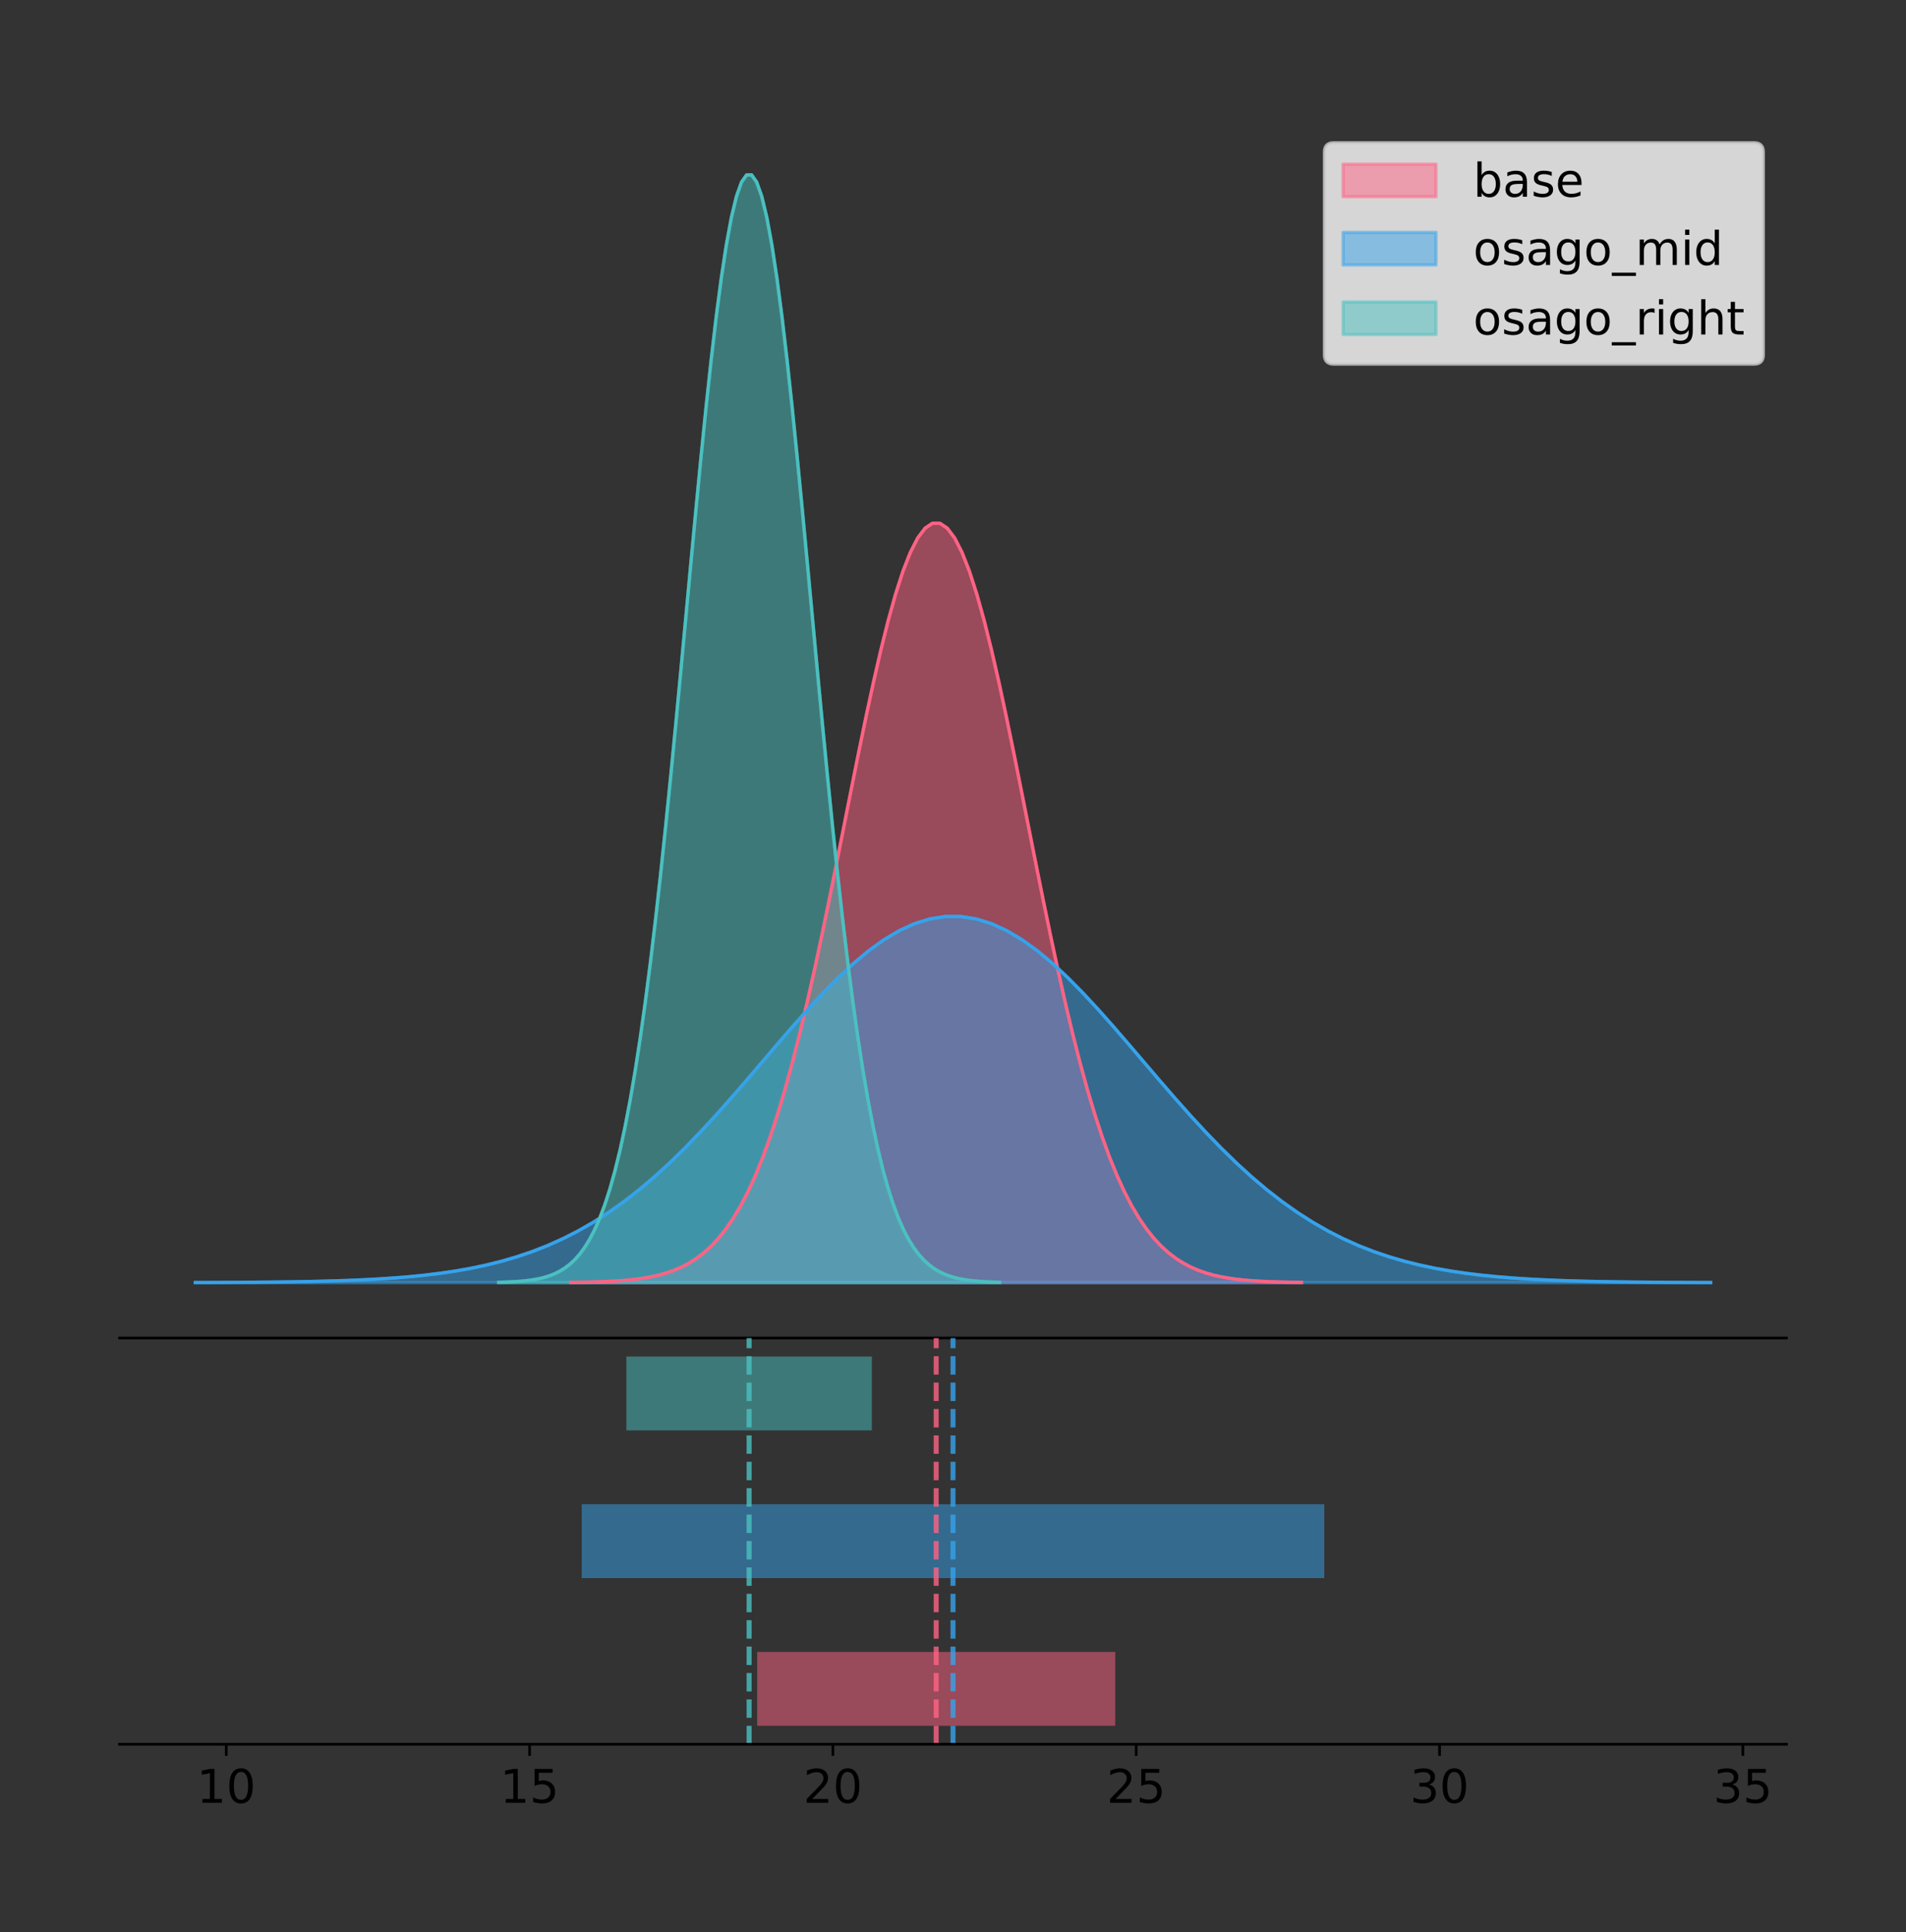 <?xml version="1.0" encoding="utf-8" standalone="no"?>
<!DOCTYPE svg PUBLIC "-//W3C//DTD SVG 1.1//EN"
  "http://www.w3.org/Graphics/SVG/1.1/DTD/svg11.dtd">
<!-- Created with matplotlib (https://matplotlib.org/) -->
<svg height="581.789pt" version="1.1" viewBox="0 0 574.2 581.789" width="574.2pt" xmlns="http://www.w3.org/2000/svg" xmlns:xlink="http://www.w3.org/1999/xlink">
 <rect x="0" y="0" width="574.2" height="581.789" fill="#333333" stroke="none"/>
 <defs>
  <style type="text/css">
*{stroke-linecap:butt;stroke-linejoin:round;}
  </style>
 </defs>
 <g id="figure_1">
  <g id="patch_1">
   <path d="M 0 581.789 
L 574.2 581.789 
L 574.2 0 
L 0 0 
z
" style="fill:none;"/>
  </g>
  <g id="axes_1">
   <g id="patch_2">
    <path d="M 36 402.93 
L 538.2 402.93 
L 538.2 36 
L 36 36 
z
" style="fill:none;"/>
   </g>
   <g id="PolyCollection_1">
    <defs>
     <path d="M 171.964 -195.538 
L 171.964 -195.615 
L 174.188 -195.644 
L 176.411 -195.683 
L 178.635 -195.735 
L 180.858 -195.804 
L 183.082 -195.894 
L 185.306 -196.013 
L 187.529 -196.167 
L 189.753 -196.365 
L 191.976 -196.619 
L 194.2 -196.942 
L 196.424 -197.349 
L 198.647 -197.859 
L 200.871 -198.493 
L 203.094 -199.276 
L 205.318 -200.236 
L 207.542 -201.403 
L 209.765 -202.814 
L 211.989 -204.505 
L 214.212 -206.516 
L 216.436 -208.892 
L 218.66 -211.676 
L 220.883 -214.914 
L 223.107 -218.65 
L 225.33 -222.926 
L 227.554 -227.783 
L 229.778 -233.254 
L 232.001 -239.366 
L 234.225 -246.137 
L 236.448 -253.574 
L 238.672 -261.671 
L 240.896 -270.407 
L 243.119 -279.745 
L 245.343 -289.631 
L 247.566 -299.993 
L 249.79 -310.743 
L 252.014 -321.771 
L 254.237 -332.955 
L 256.461 -344.156 
L 258.684 -355.224 
L 260.908 -365.999 
L 263.132 -376.317 
L 265.355 -386.012 
L 267.579 -394.921 
L 269.802 -402.887 
L 272.026 -409.769 
L 274.25 -415.438 
L 276.473 -419.789 
L 278.697 -422.737 
L 280.92 -424.225 
L 283.144 -424.225 
L 285.368 -422.737 
L 287.591 -419.789 
L 289.815 -415.438 
L 292.038 -409.769 
L 294.262 -402.887 
L 296.486 -394.921 
L 298.709 -386.012 
L 300.933 -376.317 
L 303.156 -365.999 
L 305.38 -355.224 
L 307.604 -344.156 
L 309.827 -332.955 
L 312.051 -321.771 
L 314.274 -310.743 
L 316.498 -299.993 
L 318.722 -289.631 
L 320.945 -279.745 
L 323.169 -270.407 
L 325.392 -261.671 
L 327.616 -253.574 
L 329.84 -246.137 
L 332.063 -239.366 
L 334.287 -233.254 
L 336.51 -227.783 
L 338.734 -222.926 
L 340.958 -218.65 
L 343.181 -214.914 
L 345.405 -211.676 
L 347.628 -208.892 
L 349.852 -206.516 
L 352.076 -204.505 
L 354.299 -202.814 
L 356.523 -201.403 
L 358.746 -200.236 
L 360.97 -199.276 
L 363.194 -198.493 
L 365.417 -197.859 
L 367.641 -197.349 
L 369.864 -196.942 
L 372.088 -196.619 
L 374.312 -196.365 
L 376.535 -196.167 
L 378.759 -196.013 
L 380.982 -195.894 
L 383.206 -195.804 
L 385.43 -195.735 
L 387.653 -195.683 
L 389.877 -195.644 
L 392.1 -195.615 
L 392.1 -195.538 
L 392.1 -195.538 
L 389.877 -195.538 
L 387.653 -195.538 
L 385.43 -195.538 
L 383.206 -195.538 
L 380.982 -195.538 
L 378.759 -195.538 
L 376.535 -195.538 
L 374.312 -195.538 
L 372.088 -195.538 
L 369.864 -195.538 
L 367.641 -195.538 
L 365.417 -195.538 
L 363.194 -195.538 
L 360.97 -195.538 
L 358.746 -195.538 
L 356.523 -195.538 
L 354.299 -195.538 
L 352.076 -195.538 
L 349.852 -195.538 
L 347.628 -195.538 
L 345.405 -195.538 
L 343.181 -195.538 
L 340.958 -195.538 
L 338.734 -195.538 
L 336.51 -195.538 
L 334.287 -195.538 
L 332.063 -195.538 
L 329.84 -195.538 
L 327.616 -195.538 
L 325.392 -195.538 
L 323.169 -195.538 
L 320.945 -195.538 
L 318.722 -195.538 
L 316.498 -195.538 
L 314.274 -195.538 
L 312.051 -195.538 
L 309.827 -195.538 
L 307.604 -195.538 
L 305.38 -195.538 
L 303.156 -195.538 
L 300.933 -195.538 
L 298.709 -195.538 
L 296.486 -195.538 
L 294.262 -195.538 
L 292.038 -195.538 
L 289.815 -195.538 
L 287.591 -195.538 
L 285.368 -195.538 
L 283.144 -195.538 
L 280.92 -195.538 
L 278.697 -195.538 
L 276.473 -195.538 
L 274.25 -195.538 
L 272.026 -195.538 
L 269.802 -195.538 
L 267.579 -195.538 
L 265.355 -195.538 
L 263.132 -195.538 
L 260.908 -195.538 
L 258.684 -195.538 
L 256.461 -195.538 
L 254.237 -195.538 
L 252.014 -195.538 
L 249.79 -195.538 
L 247.566 -195.538 
L 245.343 -195.538 
L 243.119 -195.538 
L 240.896 -195.538 
L 238.672 -195.538 
L 236.448 -195.538 
L 234.225 -195.538 
L 232.001 -195.538 
L 229.778 -195.538 
L 227.554 -195.538 
L 225.33 -195.538 
L 223.107 -195.538 
L 220.883 -195.538 
L 218.66 -195.538 
L 216.436 -195.538 
L 214.212 -195.538 
L 211.989 -195.538 
L 209.765 -195.538 
L 207.542 -195.538 
L 205.318 -195.538 
L 203.094 -195.538 
L 200.871 -195.538 
L 198.647 -195.538 
L 196.424 -195.538 
L 194.2 -195.538 
L 191.976 -195.538 
L 189.753 -195.538 
L 187.529 -195.538 
L 185.306 -195.538 
L 183.082 -195.538 
L 180.858 -195.538 
L 178.635 -195.538 
L 176.411 -195.538 
L 174.188 -195.538 
L 171.964 -195.538 
z
" id="m37009c3d86" style="stroke:#ff6384;stroke-opacity:0.5;"/>
    </defs>
    <g clip-path="url(#p714965c8f2)">
     <use style="fill:#ff6384;fill-opacity:0.5;stroke:#ff6384;stroke-opacity:0.5;" x="0" xlink:href="#m37009c3d86" y="581.789"/>
    </g>
   </g>
   <g id="PolyCollection_2">
    <defs>
     <path d="M 58.827 -195.538 
L 58.827 -195.575 
L 63.439 -195.589 
L 68.05 -195.608 
L 72.662 -195.633 
L 77.274 -195.666 
L 81.885 -195.71 
L 86.497 -195.767 
L 91.108 -195.841 
L 95.72 -195.937 
L 100.331 -196.059 
L 104.943 -196.215 
L 109.555 -196.411 
L 114.166 -196.657 
L 118.778 -196.963 
L 123.389 -197.34 
L 128.001 -197.803 
L 132.612 -198.366 
L 137.224 -199.046 
L 141.836 -199.861 
L 146.447 -200.832 
L 151.059 -201.977 
L 155.67 -203.32 
L 160.282 -204.881 
L 164.893 -206.682 
L 169.505 -208.744 
L 174.117 -211.086 
L 178.728 -213.724 
L 183.34 -216.671 
L 187.951 -219.936 
L 192.563 -223.522 
L 197.174 -227.426 
L 201.786 -231.638 
L 206.398 -236.141 
L 211.009 -240.908 
L 215.621 -245.904 
L 220.232 -251.087 
L 224.844 -256.405 
L 229.455 -261.797 
L 234.067 -267.198 
L 238.679 -272.535 
L 243.29 -277.731 
L 247.902 -282.706 
L 252.513 -287.38 
L 257.125 -291.676 
L 261.736 -295.517 
L 266.348 -298.836 
L 270.96 -301.569 
L 275.571 -303.667 
L 280.183 -305.088 
L 284.794 -305.806 
L 289.406 -305.806 
L 294.017 -305.088 
L 298.629 -303.667 
L 303.24 -301.569 
L 307.852 -298.836 
L 312.464 -295.517 
L 317.075 -291.676 
L 321.687 -287.38 
L 326.298 -282.706 
L 330.91 -277.731 
L 335.521 -272.535 
L 340.133 -267.198 
L 344.745 -261.797 
L 349.356 -256.405 
L 353.968 -251.087 
L 358.579 -245.904 
L 363.191 -240.908 
L 367.802 -236.141 
L 372.414 -231.638 
L 377.026 -227.426 
L 381.637 -223.522 
L 386.249 -219.936 
L 390.86 -216.671 
L 395.472 -213.724 
L 400.083 -211.086 
L 404.695 -208.744 
L 409.307 -206.682 
L 413.918 -204.881 
L 418.53 -203.32 
L 423.141 -201.977 
L 427.753 -200.832 
L 432.364 -199.861 
L 436.976 -199.046 
L 441.588 -198.366 
L 446.199 -197.803 
L 450.811 -197.34 
L 455.422 -196.963 
L 460.034 -196.657 
L 464.645 -196.411 
L 469.257 -196.215 
L 473.869 -196.059 
L 478.48 -195.937 
L 483.092 -195.841 
L 487.703 -195.767 
L 492.315 -195.71 
L 496.926 -195.666 
L 501.538 -195.633 
L 506.15 -195.608 
L 510.761 -195.589 
L 515.373 -195.575 
L 515.373 -195.538 
L 515.373 -195.538 
L 510.761 -195.538 
L 506.15 -195.538 
L 501.538 -195.538 
L 496.926 -195.538 
L 492.315 -195.538 
L 487.703 -195.538 
L 483.092 -195.538 
L 478.48 -195.538 
L 473.869 -195.538 
L 469.257 -195.538 
L 464.645 -195.538 
L 460.034 -195.538 
L 455.422 -195.538 
L 450.811 -195.538 
L 446.199 -195.538 
L 441.588 -195.538 
L 436.976 -195.538 
L 432.364 -195.538 
L 427.753 -195.538 
L 423.141 -195.538 
L 418.53 -195.538 
L 413.918 -195.538 
L 409.307 -195.538 
L 404.695 -195.538 
L 400.083 -195.538 
L 395.472 -195.538 
L 390.86 -195.538 
L 386.249 -195.538 
L 381.637 -195.538 
L 377.026 -195.538 
L 372.414 -195.538 
L 367.802 -195.538 
L 363.191 -195.538 
L 358.579 -195.538 
L 353.968 -195.538 
L 349.356 -195.538 
L 344.745 -195.538 
L 340.133 -195.538 
L 335.521 -195.538 
L 330.91 -195.538 
L 326.298 -195.538 
L 321.687 -195.538 
L 317.075 -195.538 
L 312.464 -195.538 
L 307.852 -195.538 
L 303.24 -195.538 
L 298.629 -195.538 
L 294.017 -195.538 
L 289.406 -195.538 
L 284.794 -195.538 
L 280.183 -195.538 
L 275.571 -195.538 
L 270.96 -195.538 
L 266.348 -195.538 
L 261.736 -195.538 
L 257.125 -195.538 
L 252.513 -195.538 
L 247.902 -195.538 
L 243.29 -195.538 
L 238.679 -195.538 
L 234.067 -195.538 
L 229.455 -195.538 
L 224.844 -195.538 
L 220.232 -195.538 
L 215.621 -195.538 
L 211.009 -195.538 
L 206.398 -195.538 
L 201.786 -195.538 
L 197.174 -195.538 
L 192.563 -195.538 
L 187.951 -195.538 
L 183.34 -195.538 
L 178.728 -195.538 
L 174.117 -195.538 
L 169.505 -195.538 
L 164.893 -195.538 
L 160.282 -195.538 
L 155.67 -195.538 
L 151.059 -195.538 
L 146.447 -195.538 
L 141.836 -195.538 
L 137.224 -195.538 
L 132.612 -195.538 
L 128.001 -195.538 
L 123.389 -195.538 
L 118.778 -195.538 
L 114.166 -195.538 
L 109.555 -195.538 
L 104.943 -195.538 
L 100.331 -195.538 
L 95.72 -195.538 
L 91.108 -195.538 
L 86.497 -195.538 
L 81.885 -195.538 
L 77.274 -195.538 
L 72.662 -195.538 
L 68.05 -195.538 
L 63.439 -195.538 
L 58.827 -195.538 
z
" id="m62172dfdb0" style="stroke:#36a2eb;stroke-opacity:0.5;"/>
    </defs>
    <g clip-path="url(#p714965c8f2)">
     <use style="fill:#36a2eb;fill-opacity:0.5;stroke:#36a2eb;stroke-opacity:0.5;" x="0" xlink:href="#m62172dfdb0" y="581.789"/>
    </g>
   </g>
   <g id="PolyCollection_3">
    <defs>
     <path d="M 150.214 -195.538 
L 150.214 -195.65 
L 151.738 -195.692 
L 153.263 -195.749 
L 154.787 -195.825 
L 156.312 -195.925 
L 157.836 -196.058 
L 159.361 -196.23 
L 160.885 -196.455 
L 162.409 -196.744 
L 163.934 -197.115 
L 165.458 -197.585 
L 166.983 -198.179 
L 168.507 -198.923 
L 170.032 -199.848 
L 171.556 -200.99 
L 173.08 -202.39 
L 174.605 -204.093 
L 176.129 -206.151 
L 177.654 -208.617 
L 179.178 -211.552 
L 180.703 -215.017 
L 182.227 -219.078 
L 183.751 -223.801 
L 185.276 -229.25 
L 186.8 -235.488 
L 188.325 -242.572 
L 189.849 -250.552 
L 191.374 -259.468 
L 192.898 -269.344 
L 194.422 -280.192 
L 195.947 -292.002 
L 197.471 -304.744 
L 198.996 -318.365 
L 200.52 -332.786 
L 202.045 -347.901 
L 203.569 -363.58 
L 205.093 -379.667 
L 206.618 -395.98 
L 208.142 -412.318 
L 209.667 -428.462 
L 211.191 -444.18 
L 212.716 -459.23 
L 214.24 -473.372 
L 215.764 -486.366 
L 217.289 -497.987 
L 218.813 -508.025 
L 220.338 -516.294 
L 221.862 -522.64 
L 223.387 -526.94 
L 224.911 -529.111 
L 226.435 -529.111 
L 227.96 -526.94 
L 229.484 -522.64 
L 231.009 -516.294 
L 232.533 -508.025 
L 234.058 -497.987 
L 235.582 -486.366 
L 237.106 -473.372 
L 238.631 -459.23 
L 240.155 -444.18 
L 241.68 -428.462 
L 243.204 -412.318 
L 244.729 -395.98 
L 246.253 -379.667 
L 247.777 -363.58 
L 249.302 -347.901 
L 250.826 -332.786 
L 252.351 -318.365 
L 253.875 -304.744 
L 255.4 -292.002 
L 256.924 -280.192 
L 258.449 -269.344 
L 259.973 -259.468 
L 261.497 -250.552 
L 263.022 -242.572 
L 264.546 -235.488 
L 266.071 -229.25 
L 267.595 -223.801 
L 269.12 -219.078 
L 270.644 -215.017 
L 272.168 -211.552 
L 273.693 -208.617 
L 275.217 -206.151 
L 276.742 -204.093 
L 278.266 -202.39 
L 279.791 -200.99 
L 281.315 -199.848 
L 282.839 -198.923 
L 284.364 -198.179 
L 285.888 -197.585 
L 287.413 -197.115 
L 288.937 -196.744 
L 290.462 -196.455 
L 291.986 -196.23 
L 293.51 -196.058 
L 295.035 -195.925 
L 296.559 -195.825 
L 298.084 -195.749 
L 299.608 -195.692 
L 301.133 -195.65 
L 301.133 -195.538 
L 301.133 -195.538 
L 299.608 -195.538 
L 298.084 -195.538 
L 296.559 -195.538 
L 295.035 -195.538 
L 293.51 -195.538 
L 291.986 -195.538 
L 290.462 -195.538 
L 288.937 -195.538 
L 287.413 -195.538 
L 285.888 -195.538 
L 284.364 -195.538 
L 282.839 -195.538 
L 281.315 -195.538 
L 279.791 -195.538 
L 278.266 -195.538 
L 276.742 -195.538 
L 275.217 -195.538 
L 273.693 -195.538 
L 272.168 -195.538 
L 270.644 -195.538 
L 269.12 -195.538 
L 267.595 -195.538 
L 266.071 -195.538 
L 264.546 -195.538 
L 263.022 -195.538 
L 261.497 -195.538 
L 259.973 -195.538 
L 258.449 -195.538 
L 256.924 -195.538 
L 255.4 -195.538 
L 253.875 -195.538 
L 252.351 -195.538 
L 250.826 -195.538 
L 249.302 -195.538 
L 247.777 -195.538 
L 246.253 -195.538 
L 244.729 -195.538 
L 243.204 -195.538 
L 241.68 -195.538 
L 240.155 -195.538 
L 238.631 -195.538 
L 237.106 -195.538 
L 235.582 -195.538 
L 234.058 -195.538 
L 232.533 -195.538 
L 231.009 -195.538 
L 229.484 -195.538 
L 227.96 -195.538 
L 226.435 -195.538 
L 224.911 -195.538 
L 223.387 -195.538 
L 221.862 -195.538 
L 220.338 -195.538 
L 218.813 -195.538 
L 217.289 -195.538 
L 215.764 -195.538 
L 214.24 -195.538 
L 212.716 -195.538 
L 211.191 -195.538 
L 209.667 -195.538 
L 208.142 -195.538 
L 206.618 -195.538 
L 205.093 -195.538 
L 203.569 -195.538 
L 202.045 -195.538 
L 200.52 -195.538 
L 198.996 -195.538 
L 197.471 -195.538 
L 195.947 -195.538 
L 194.422 -195.538 
L 192.898 -195.538 
L 191.374 -195.538 
L 189.849 -195.538 
L 188.325 -195.538 
L 186.8 -195.538 
L 185.276 -195.538 
L 183.751 -195.538 
L 182.227 -195.538 
L 180.703 -195.538 
L 179.178 -195.538 
L 177.654 -195.538 
L 176.129 -195.538 
L 174.605 -195.538 
L 173.08 -195.538 
L 171.556 -195.538 
L 170.032 -195.538 
L 168.507 -195.538 
L 166.983 -195.538 
L 165.458 -195.538 
L 163.934 -195.538 
L 162.409 -195.538 
L 160.885 -195.538 
L 159.361 -195.538 
L 157.836 -195.538 
L 156.312 -195.538 
L 154.787 -195.538 
L 153.263 -195.538 
L 151.738 -195.538 
L 150.214 -195.538 
z
" id="m998bf5a012" style="stroke:#4bc0c0;stroke-opacity:0.5;"/>
    </defs>
    <g clip-path="url(#p714965c8f2)">
     <use style="fill:#4bc0c0;fill-opacity:0.5;stroke:#4bc0c0;stroke-opacity:0.5;" x="0" xlink:href="#m998bf5a012" y="581.789"/>
    </g>
   </g>
   <g id="line2d_1">
    <path clip-path="url(#p714965c8f2)" d="M 171.964 386.175 
L 174.188 386.146 
L 176.411 386.107 
L 178.635 386.055 
L 180.858 385.986 
L 183.082 385.895 
L 185.306 385.777 
L 187.529 385.623 
L 189.753 385.424 
L 191.976 385.17 
L 194.2 384.848 
L 196.424 384.441 
L 198.647 383.931 
L 200.871 383.297 
L 203.094 382.514 
L 205.318 381.554 
L 207.542 380.386 
L 209.765 378.976 
L 211.989 377.285 
L 214.212 375.273 
L 216.436 372.897 
L 218.66 370.113 
L 220.883 366.875 
L 223.107 363.14 
L 225.33 358.863 
L 227.554 354.006 
L 229.778 348.535 
L 232.001 342.423 
L 234.225 335.652 
L 236.448 328.215 
L 238.672 320.119 
L 240.896 311.383 
L 243.119 302.045 
L 245.343 292.159 
L 247.566 281.796 
L 249.79 271.047 
L 252.014 260.018 
L 254.237 248.835 
L 256.461 237.634 
L 258.684 226.566 
L 260.908 215.79 
L 263.132 205.472 
L 265.355 195.777 
L 267.579 186.869 
L 269.802 178.902 
L 272.026 172.02 
L 274.25 166.351 
L 276.473 162.001 
L 278.697 159.053 
L 280.92 157.564 
L 283.144 157.564 
L 285.368 159.053 
L 287.591 162.001 
L 289.815 166.351 
L 292.038 172.02 
L 294.262 178.902 
L 296.486 186.869 
L 298.709 195.777 
L 300.933 205.472 
L 303.156 215.79 
L 305.38 226.566 
L 307.604 237.634 
L 309.827 248.835 
L 312.051 260.018 
L 314.274 271.047 
L 316.498 281.796 
L 318.722 292.159 
L 320.945 302.045 
L 323.169 311.383 
L 325.392 320.119 
L 327.616 328.215 
L 329.84 335.652 
L 332.063 342.423 
L 334.287 348.535 
L 336.51 354.006 
L 338.734 358.863 
L 340.958 363.14 
L 343.181 366.875 
L 345.405 370.113 
L 347.628 372.897 
L 349.852 375.273 
L 352.076 377.285 
L 354.299 378.976 
L 356.523 380.386 
L 358.746 381.554 
L 360.97 382.514 
L 363.194 383.297 
L 365.417 383.931 
L 367.641 384.441 
L 369.864 384.848 
L 372.088 385.17 
L 374.312 385.424 
L 376.535 385.623 
L 378.759 385.777 
L 380.982 385.895 
L 383.206 385.986 
L 385.43 386.055 
L 387.653 386.107 
L 389.877 386.146 
L 392.1 386.175 
" style="fill:none;stroke:#ff6384;stroke-linecap:square;"/>
   </g>
   <g id="line2d_2">
    <path clip-path="url(#p714965c8f2)" d="M 58.827 386.214 
L 63.439 386.2 
L 68.05 386.182 
L 72.662 386.157 
L 77.274 386.123 
L 81.885 386.08 
L 86.497 386.022 
L 91.108 385.948 
L 95.72 385.853 
L 100.331 385.73 
L 104.943 385.575 
L 109.555 385.378 
L 114.166 385.132 
L 118.778 384.827 
L 123.389 384.449 
L 128.001 383.986 
L 132.612 383.423 
L 137.224 382.743 
L 141.836 381.928 
L 146.447 380.958 
L 151.059 379.812 
L 155.67 378.47 
L 160.282 376.909 
L 164.893 375.107 
L 169.505 373.045 
L 174.117 370.703 
L 178.728 368.065 
L 183.34 365.118 
L 187.951 361.853 
L 192.563 358.268 
L 197.174 354.364 
L 201.786 350.151 
L 206.398 345.649 
L 211.009 340.882 
L 215.621 335.885 
L 220.232 330.702 
L 224.844 325.385 
L 229.455 319.992 
L 234.067 314.591 
L 238.679 309.254 
L 243.29 304.059 
L 247.902 299.084 
L 252.513 294.409 
L 257.125 290.113 
L 261.736 286.272 
L 266.348 282.954 
L 270.96 280.22 
L 275.571 278.123 
L 280.183 276.701 
L 284.794 275.983 
L 289.406 275.983 
L 294.017 276.701 
L 298.629 278.123 
L 303.24 280.22 
L 307.852 282.954 
L 312.464 286.272 
L 317.075 290.113 
L 321.687 294.409 
L 326.298 299.084 
L 330.91 304.059 
L 335.521 309.254 
L 340.133 314.591 
L 344.745 319.992 
L 349.356 325.385 
L 353.968 330.702 
L 358.579 335.885 
L 363.191 340.882 
L 367.802 345.649 
L 372.414 350.151 
L 377.026 354.364 
L 381.637 358.268 
L 386.249 361.853 
L 390.86 365.118 
L 395.472 368.065 
L 400.083 370.703 
L 404.695 373.045 
L 409.307 375.107 
L 413.918 376.909 
L 418.53 378.47 
L 423.141 379.812 
L 427.753 380.958 
L 432.364 381.928 
L 436.976 382.743 
L 441.588 383.423 
L 446.199 383.986 
L 450.811 384.449 
L 455.422 384.827 
L 460.034 385.132 
L 464.645 385.378 
L 469.257 385.575 
L 473.869 385.73 
L 478.48 385.853 
L 483.092 385.948 
L 487.703 386.022 
L 492.315 386.08 
L 496.926 386.123 
L 501.538 386.157 
L 506.15 386.182 
L 510.761 386.2 
L 515.373 386.214 
" style="fill:none;stroke:#36a2eb;stroke-linecap:square;"/>
   </g>
   <g id="line2d_3">
    <path clip-path="url(#p714965c8f2)" d="M 150.214 386.139 
L 151.738 386.097 
L 153.263 386.04 
L 154.787 385.965 
L 156.312 385.864 
L 157.836 385.732 
L 159.361 385.559 
L 160.885 385.334 
L 162.409 385.045 
L 163.934 384.675 
L 165.458 384.204 
L 166.983 383.61 
L 168.507 382.867 
L 170.032 381.941 
L 171.556 380.799 
L 173.08 379.399 
L 174.605 377.696 
L 176.129 375.639 
L 177.654 373.172 
L 179.178 370.238 
L 180.703 366.772 
L 182.227 362.711 
L 183.751 357.989 
L 185.276 352.539 
L 186.8 346.301 
L 188.325 339.217 
L 189.849 331.237 
L 191.374 322.322 
L 192.898 312.445 
L 194.422 301.597 
L 195.947 289.787 
L 197.471 277.045 
L 198.996 263.424 
L 200.52 249.004 
L 202.045 233.888 
L 203.569 218.209 
L 205.093 202.123 
L 206.618 185.809 
L 208.142 169.471 
L 209.667 153.327 
L 211.191 137.61 
L 212.716 122.559 
L 214.24 108.418 
L 215.764 95.423 
L 217.289 83.803 
L 218.813 73.765 
L 220.338 65.495 
L 221.862 59.15 
L 223.387 54.85 
L 224.911 52.679 
L 226.435 52.679 
L 227.96 54.85 
L 229.484 59.15 
L 231.009 65.495 
L 232.533 73.765 
L 234.058 83.803 
L 235.582 95.423 
L 237.106 108.418 
L 238.631 122.559 
L 240.155 137.61 
L 241.68 153.327 
L 243.204 169.471 
L 244.729 185.809 
L 246.253 202.123 
L 247.777 218.209 
L 249.302 233.888 
L 250.826 249.004 
L 252.351 263.424 
L 253.875 277.045 
L 255.4 289.787 
L 256.924 301.597 
L 258.449 312.445 
L 259.973 322.322 
L 261.497 331.237 
L 263.022 339.217 
L 264.546 346.301 
L 266.071 352.539 
L 267.595 357.989 
L 269.12 362.711 
L 270.644 366.772 
L 272.168 370.238 
L 273.693 373.172 
L 275.217 375.639 
L 276.742 377.696 
L 278.266 379.399 
L 279.791 380.799 
L 281.315 381.941 
L 282.839 382.867 
L 284.364 383.61 
L 285.888 384.204 
L 287.413 384.675 
L 288.937 385.045 
L 290.462 385.334 
L 291.986 385.559 
L 293.51 385.732 
L 295.035 385.864 
L 296.559 385.965 
L 298.084 386.04 
L 299.608 386.097 
L 301.133 386.139 
" style="fill:none;stroke:#4bc0c0;stroke-linecap:square;"/>
   </g>
   <g id="patch_3">
    <path d="M 36 402.93 
L 538.2 402.93 
" style="fill:none;stroke:#000000;stroke-linecap:square;stroke-linejoin:miter;stroke-width:0.8;"/>
   </g>
   <g id="legend_1">
    <g id="patch_4">
     <path d="M 401.814 109.627 
L 528.4 109.627 
Q 531.2 109.627 531.2 106.827 
L 531.2 45.8 
Q 531.2 43 528.4 43 
L 401.814 43 
Q 399.014 43 399.014 45.8 
L 399.014 106.827 
Q 399.014 109.627 401.814 109.627 
z
" style="fill:#ffffff;opacity:0.8;stroke:#cccccc;stroke-linejoin:miter;"/>
    </g>
    <g id="patch_5">
     <path d="M 404.614 59.238 
L 432.614 59.238 
L 432.614 49.438 
L 404.614 49.438 
z
" style="fill:#ff6384;opacity:0.5;stroke:#ff6384;stroke-linejoin:miter;"/>
    </g>
    <g id="text_1">
     <!-- base -->
     <defs>
      <path d="M 48.688 27.297 
Q 48.688 37.203 44.609 42.844 
Q 40.531 48.484 33.406 48.484 
Q 26.266 48.484 22.188 42.844 
Q 18.109 37.203 18.109 27.297 
Q 18.109 17.391 22.188 11.75 
Q 26.266 6.109 33.406 6.109 
Q 40.531 6.109 44.609 11.75 
Q 48.688 17.391 48.688 27.297 
z
M 18.109 46.391 
Q 20.953 51.266 25.266 53.625 
Q 29.594 56 35.594 56 
Q 45.562 56 51.781 48.094 
Q 58.016 40.188 58.016 27.297 
Q 58.016 14.406 51.781 6.484 
Q 45.562 -1.422 35.594 -1.422 
Q 29.594 -1.422 25.266 0.953 
Q 20.953 3.328 18.109 8.203 
L 18.109 0 
L 9.078 0 
L 9.078 75.984 
L 18.109 75.984 
z
" id="DejaVuSans-98"/>
      <path d="M 34.281 27.484 
Q 23.391 27.484 19.188 25 
Q 14.984 22.516 14.984 16.5 
Q 14.984 11.719 18.141 8.906 
Q 21.297 6.109 26.703 6.109 
Q 34.188 6.109 38.703 11.406 
Q 43.219 16.703 43.219 25.484 
L 43.219 27.484 
z
M 52.203 31.203 
L 52.203 0 
L 43.219 0 
L 43.219 8.297 
Q 40.141 3.328 35.547 0.953 
Q 30.953 -1.422 24.312 -1.422 
Q 15.922 -1.422 10.953 3.297 
Q 6 8.016 6 15.922 
Q 6 25.141 12.172 29.828 
Q 18.359 34.516 30.609 34.516 
L 43.219 34.516 
L 43.219 35.406 
Q 43.219 41.609 39.141 45 
Q 35.062 48.391 27.688 48.391 
Q 23 48.391 18.547 47.266 
Q 14.109 46.141 10.016 43.891 
L 10.016 52.203 
Q 14.938 54.109 19.578 55.047 
Q 24.219 56 28.609 56 
Q 40.484 56 46.344 49.844 
Q 52.203 43.703 52.203 31.203 
z
" id="DejaVuSans-97"/>
      <path d="M 44.281 53.078 
L 44.281 44.578 
Q 40.484 46.531 36.375 47.5 
Q 32.281 48.484 27.875 48.484 
Q 21.188 48.484 17.844 46.438 
Q 14.5 44.391 14.5 40.281 
Q 14.5 37.156 16.891 35.375 
Q 19.281 33.594 26.516 31.984 
L 29.594 31.297 
Q 39.156 29.25 43.188 25.516 
Q 47.219 21.781 47.219 15.094 
Q 47.219 7.469 41.188 3.016 
Q 35.156 -1.422 24.609 -1.422 
Q 20.219 -1.422 15.453 -0.562 
Q 10.688 0.297 5.422 2 
L 5.422 11.281 
Q 10.406 8.688 15.234 7.391 
Q 20.062 6.109 24.812 6.109 
Q 31.156 6.109 34.562 8.281 
Q 37.984 10.453 37.984 14.406 
Q 37.984 18.062 35.516 20.016 
Q 33.062 21.969 24.703 23.781 
L 21.578 24.516 
Q 13.234 26.266 9.516 29.906 
Q 5.812 33.547 5.812 39.891 
Q 5.812 47.609 11.281 51.797 
Q 16.75 56 26.812 56 
Q 31.781 56 36.172 55.266 
Q 40.578 54.547 44.281 53.078 
z
" id="DejaVuSans-115"/>
      <path d="M 56.203 29.594 
L 56.203 25.203 
L 14.891 25.203 
Q 15.484 15.922 20.484 11.062 
Q 25.484 6.203 34.422 6.203 
Q 39.594 6.203 44.453 7.469 
Q 49.312 8.734 54.109 11.281 
L 54.109 2.781 
Q 49.266 0.734 44.188 -0.344 
Q 39.109 -1.422 33.891 -1.422 
Q 20.797 -1.422 13.156 6.188 
Q 5.516 13.812 5.516 26.812 
Q 5.516 40.234 12.766 48.109 
Q 20.016 56 32.328 56 
Q 43.359 56 49.781 48.891 
Q 56.203 41.797 56.203 29.594 
z
M 47.219 32.234 
Q 47.125 39.594 43.094 43.984 
Q 39.062 48.391 32.422 48.391 
Q 24.906 48.391 20.391 44.141 
Q 15.875 39.891 15.188 32.172 
z
" id="DejaVuSans-101"/>
     </defs>
     <g transform="translate(443.814 59.238)scale(0.14 -0.14)">
      <use xlink:href="#DejaVuSans-98"/>
      <use x="63.477" xlink:href="#DejaVuSans-97"/>
      <use x="124.756" xlink:href="#DejaVuSans-115"/>
      <use x="176.855" xlink:href="#DejaVuSans-101"/>
     </g>
    </g>
    <g id="patch_6">
     <path d="M 404.614 79.787 
L 432.614 79.787 
L 432.614 69.987 
L 404.614 69.987 
z
" style="fill:#36a2eb;opacity:0.5;stroke:#36a2eb;stroke-linejoin:miter;"/>
    </g>
    <g id="text_2">
     <!-- osago_mid -->
     <defs>
      <path d="M 30.609 48.391 
Q 23.391 48.391 19.188 42.75 
Q 14.984 37.109 14.984 27.297 
Q 14.984 17.484 19.156 11.844 
Q 23.344 6.203 30.609 6.203 
Q 37.797 6.203 41.984 11.859 
Q 46.188 17.531 46.188 27.297 
Q 46.188 37.016 41.984 42.703 
Q 37.797 48.391 30.609 48.391 
z
M 30.609 56 
Q 42.328 56 49.016 48.375 
Q 55.719 40.766 55.719 27.297 
Q 55.719 13.875 49.016 6.219 
Q 42.328 -1.422 30.609 -1.422 
Q 18.844 -1.422 12.172 6.219 
Q 5.516 13.875 5.516 27.297 
Q 5.516 40.766 12.172 48.375 
Q 18.844 56 30.609 56 
z
" id="DejaVuSans-111"/>
      <path d="M 45.406 27.984 
Q 45.406 37.75 41.375 43.109 
Q 37.359 48.484 30.078 48.484 
Q 22.859 48.484 18.828 43.109 
Q 14.797 37.75 14.797 27.984 
Q 14.797 18.266 18.828 12.891 
Q 22.859 7.516 30.078 7.516 
Q 37.359 7.516 41.375 12.891 
Q 45.406 18.266 45.406 27.984 
z
M 54.391 6.781 
Q 54.391 -7.172 48.188 -13.984 
Q 42 -20.797 29.203 -20.797 
Q 24.469 -20.797 20.266 -20.094 
Q 16.062 -19.391 12.109 -17.922 
L 12.109 -9.188 
Q 16.062 -11.328 19.922 -12.344 
Q 23.781 -13.375 27.781 -13.375 
Q 36.625 -13.375 41.016 -8.766 
Q 45.406 -4.156 45.406 5.172 
L 45.406 9.625 
Q 42.625 4.781 38.281 2.391 
Q 33.938 0 27.875 0 
Q 17.828 0 11.672 7.656 
Q 5.516 15.328 5.516 27.984 
Q 5.516 40.672 11.672 48.328 
Q 17.828 56 27.875 56 
Q 33.938 56 38.281 53.609 
Q 42.625 51.219 45.406 46.391 
L 45.406 54.688 
L 54.391 54.688 
z
" id="DejaVuSans-103"/>
      <path d="M 50.984 -16.609 
L 50.984 -23.578 
L -0.984 -23.578 
L -0.984 -16.609 
z
" id="DejaVuSans-95"/>
      <path d="M 52 44.188 
Q 55.375 50.25 60.062 53.125 
Q 64.75 56 71.094 56 
Q 79.641 56 84.281 50.016 
Q 88.922 44.047 88.922 33.016 
L 88.922 0 
L 79.891 0 
L 79.891 32.719 
Q 79.891 40.578 77.094 44.375 
Q 74.312 48.188 68.609 48.188 
Q 61.625 48.188 57.562 43.547 
Q 53.516 38.922 53.516 30.906 
L 53.516 0 
L 44.484 0 
L 44.484 32.719 
Q 44.484 40.625 41.703 44.406 
Q 38.922 48.188 33.109 48.188 
Q 26.219 48.188 22.156 43.531 
Q 18.109 38.875 18.109 30.906 
L 18.109 0 
L 9.078 0 
L 9.078 54.688 
L 18.109 54.688 
L 18.109 46.188 
Q 21.188 51.219 25.484 53.609 
Q 29.781 56 35.688 56 
Q 41.656 56 45.828 52.969 
Q 50 49.953 52 44.188 
z
" id="DejaVuSans-109"/>
      <path d="M 9.422 54.688 
L 18.406 54.688 
L 18.406 0 
L 9.422 0 
z
M 9.422 75.984 
L 18.406 75.984 
L 18.406 64.594 
L 9.422 64.594 
z
" id="DejaVuSans-105"/>
      <path d="M 45.406 46.391 
L 45.406 75.984 
L 54.391 75.984 
L 54.391 0 
L 45.406 0 
L 45.406 8.203 
Q 42.578 3.328 38.25 0.953 
Q 33.938 -1.422 27.875 -1.422 
Q 17.969 -1.422 11.734 6.484 
Q 5.516 14.406 5.516 27.297 
Q 5.516 40.188 11.734 48.094 
Q 17.969 56 27.875 56 
Q 33.938 56 38.25 53.625 
Q 42.578 51.266 45.406 46.391 
z
M 14.797 27.297 
Q 14.797 17.391 18.875 11.75 
Q 22.953 6.109 30.078 6.109 
Q 37.203 6.109 41.297 11.75 
Q 45.406 17.391 45.406 27.297 
Q 45.406 37.203 41.297 42.844 
Q 37.203 48.484 30.078 48.484 
Q 22.953 48.484 18.875 42.844 
Q 14.797 37.203 14.797 27.297 
z
" id="DejaVuSans-100"/>
     </defs>
     <g transform="translate(443.814 79.787)scale(0.14 -0.14)">
      <use xlink:href="#DejaVuSans-111"/>
      <use x="61.182" xlink:href="#DejaVuSans-115"/>
      <use x="113.281" xlink:href="#DejaVuSans-97"/>
      <use x="174.561" xlink:href="#DejaVuSans-103"/>
      <use x="238.037" xlink:href="#DejaVuSans-111"/>
      <use x="299.219" xlink:href="#DejaVuSans-95"/>
      <use x="349.219" xlink:href="#DejaVuSans-109"/>
      <use x="446.631" xlink:href="#DejaVuSans-105"/>
      <use x="474.414" xlink:href="#DejaVuSans-100"/>
     </g>
    </g>
    <g id="patch_7">
     <path d="M 404.614 100.726 
L 432.614 100.726 
L 432.614 90.926 
L 404.614 90.926 
z
" style="fill:#4bc0c0;opacity:0.5;stroke:#4bc0c0;stroke-linejoin:miter;"/>
    </g>
    <g id="text_3">
     <!-- osago_right -->
     <defs>
      <path d="M 41.109 46.297 
Q 39.594 47.172 37.812 47.578 
Q 36.031 48 33.891 48 
Q 26.266 48 22.188 43.047 
Q 18.109 38.094 18.109 28.812 
L 18.109 0 
L 9.078 0 
L 9.078 54.688 
L 18.109 54.688 
L 18.109 46.188 
Q 20.953 51.172 25.484 53.578 
Q 30.031 56 36.531 56 
Q 37.453 56 38.578 55.875 
Q 39.703 55.766 41.062 55.516 
z
" id="DejaVuSans-114"/>
      <path d="M 54.891 33.016 
L 54.891 0 
L 45.906 0 
L 45.906 32.719 
Q 45.906 40.484 42.875 44.328 
Q 39.844 48.188 33.797 48.188 
Q 26.516 48.188 22.312 43.547 
Q 18.109 38.922 18.109 30.906 
L 18.109 0 
L 9.078 0 
L 9.078 75.984 
L 18.109 75.984 
L 18.109 46.188 
Q 21.344 51.125 25.703 53.562 
Q 30.078 56 35.797 56 
Q 45.219 56 50.047 50.172 
Q 54.891 44.344 54.891 33.016 
z
" id="DejaVuSans-104"/>
      <path d="M 18.312 70.219 
L 18.312 54.688 
L 36.812 54.688 
L 36.812 47.703 
L 18.312 47.703 
L 18.312 18.016 
Q 18.312 11.328 20.141 9.422 
Q 21.969 7.516 27.594 7.516 
L 36.812 7.516 
L 36.812 0 
L 27.594 0 
Q 17.188 0 13.234 3.875 
Q 9.281 7.766 9.281 18.016 
L 9.281 47.703 
L 2.688 47.703 
L 2.688 54.688 
L 9.281 54.688 
L 9.281 70.219 
z
" id="DejaVuSans-116"/>
     </defs>
     <g transform="translate(443.814 100.726)scale(0.14 -0.14)">
      <use xlink:href="#DejaVuSans-111"/>
      <use x="61.182" xlink:href="#DejaVuSans-115"/>
      <use x="113.281" xlink:href="#DejaVuSans-97"/>
      <use x="174.561" xlink:href="#DejaVuSans-103"/>
      <use x="238.037" xlink:href="#DejaVuSans-111"/>
      <use x="299.219" xlink:href="#DejaVuSans-95"/>
      <use x="349.219" xlink:href="#DejaVuSans-114"/>
      <use x="390.332" xlink:href="#DejaVuSans-105"/>
      <use x="418.115" xlink:href="#DejaVuSans-103"/>
      <use x="481.592" xlink:href="#DejaVuSans-104"/>
      <use x="544.971" xlink:href="#DejaVuSans-116"/>
     </g>
    </g>
   </g>
  </g>
  <g id="axes_2">
   <g id="patch_8">
    <path d="M 36 525.24 
L 538.2 525.24 
L 538.2 402.93 
L 36 402.93 
z
" style="fill:none;"/>
   </g>
   <g id="patch_9">
    <path clip-path="url(#p09c9432b15)" d="M 228.099 519.68 
L 335.966 519.68 
L 335.966 497.442 
L 228.099 497.442 
z
" style="fill:#ff6384;opacity:0.5;"/>
   </g>
   <g id="patch_10">
    <path clip-path="url(#p09c9432b15)" d="M 175.246 475.204 
L 398.954 475.204 
L 398.954 452.966 
L 175.246 452.966 
z
" style="fill:#36a2eb;opacity:0.5;"/>
   </g>
   <g id="patch_11">
    <path clip-path="url(#p09c9432b15)" d="M 188.698 430.728 
L 262.648 430.728 
L 262.648 408.49 
L 188.698 408.49 
z
" style="fill:#4bc0c0;opacity:0.5;"/>
   </g>
   <g id="matplotlib.axis_1">
    <g id="xtick_1">
     <g id="line2d_4">
      <defs>
       <path d="M 0 0 
L 0 3.5 
" id="mf9614a91c2" style="stroke:#000000;stroke-width:0.8;"/>
      </defs>
      <g>
       <use style="stroke:#000000;stroke-width:0.8;" x="68.16" xlink:href="#mf9614a91c2" y="525.24"/>
      </g>
     </g>
     <g id="text_4">
      <!-- 10 -->
      <defs>
       <path d="M 12.406 8.297 
L 28.516 8.297 
L 28.516 63.922 
L 10.984 60.406 
L 10.984 69.391 
L 28.422 72.906 
L 38.281 72.906 
L 38.281 8.297 
L 54.391 8.297 
L 54.391 0 
L 12.406 0 
z
" id="DejaVuSans-49"/>
       <path d="M 31.781 66.406 
Q 24.172 66.406 20.328 58.906 
Q 16.5 51.422 16.5 36.375 
Q 16.5 21.391 20.328 13.891 
Q 24.172 6.391 31.781 6.391 
Q 39.453 6.391 43.281 13.891 
Q 47.125 21.391 47.125 36.375 
Q 47.125 51.422 43.281 58.906 
Q 39.453 66.406 31.781 66.406 
z
M 31.781 74.219 
Q 44.047 74.219 50.516 64.516 
Q 56.984 54.828 56.984 36.375 
Q 56.984 17.969 50.516 8.266 
Q 44.047 -1.422 31.781 -1.422 
Q 19.531 -1.422 13.062 8.266 
Q 6.594 17.969 6.594 36.375 
Q 6.594 54.828 13.062 64.516 
Q 19.531 74.219 31.781 74.219 
z
" id="DejaVuSans-48"/>
      </defs>
      <g transform="translate(59.252 542.878)scale(0.14 -0.14)">
       <use xlink:href="#DejaVuSans-49"/>
       <use x="63.623" xlink:href="#DejaVuSans-48"/>
      </g>
     </g>
    </g>
    <g id="xtick_2">
     <g id="line2d_5">
      <g>
       <use style="stroke:#000000;stroke-width:0.8;" x="159.539" xlink:href="#mf9614a91c2" y="525.24"/>
      </g>
     </g>
     <g id="text_5">
      <!-- 15 -->
      <defs>
       <path d="M 10.797 72.906 
L 49.516 72.906 
L 49.516 64.594 
L 19.828 64.594 
L 19.828 46.734 
Q 21.969 47.469 24.109 47.828 
Q 26.266 48.188 28.422 48.188 
Q 40.625 48.188 47.75 41.5 
Q 54.891 34.812 54.891 23.391 
Q 54.891 11.625 47.562 5.094 
Q 40.234 -1.422 26.906 -1.422 
Q 22.312 -1.422 17.547 -0.641 
Q 12.797 0.141 7.719 1.703 
L 7.719 11.625 
Q 12.109 9.234 16.797 8.062 
Q 21.484 6.891 26.703 6.891 
Q 35.156 6.891 40.078 11.328 
Q 45.016 15.766 45.016 23.391 
Q 45.016 31 40.078 35.438 
Q 35.156 39.891 26.703 39.891 
Q 22.75 39.891 18.812 39.016 
Q 14.891 38.141 10.797 36.281 
z
" id="DejaVuSans-53"/>
      </defs>
      <g transform="translate(150.631 542.878)scale(0.14 -0.14)">
       <use xlink:href="#DejaVuSans-49"/>
       <use x="63.623" xlink:href="#DejaVuSans-53"/>
      </g>
     </g>
    </g>
    <g id="xtick_3">
     <g id="line2d_6">
      <g>
       <use style="stroke:#000000;stroke-width:0.8;" x="250.918" xlink:href="#mf9614a91c2" y="525.24"/>
      </g>
     </g>
     <g id="text_6">
      <!-- 20 -->
      <defs>
       <path d="M 19.188 8.297 
L 53.609 8.297 
L 53.609 0 
L 7.328 0 
L 7.328 8.297 
Q 12.938 14.109 22.625 23.891 
Q 32.328 33.688 34.812 36.531 
Q 39.547 41.844 41.422 45.531 
Q 43.312 49.219 43.312 52.781 
Q 43.312 58.594 39.234 62.25 
Q 35.156 65.922 28.609 65.922 
Q 23.969 65.922 18.812 64.312 
Q 13.672 62.703 7.812 59.422 
L 7.812 69.391 
Q 13.766 71.781 18.938 73 
Q 24.125 74.219 28.422 74.219 
Q 39.75 74.219 46.484 68.547 
Q 53.219 62.891 53.219 53.422 
Q 53.219 48.922 51.531 44.891 
Q 49.859 40.875 45.406 35.406 
Q 44.188 33.984 37.641 27.219 
Q 31.109 20.453 19.188 8.297 
z
" id="DejaVuSans-50"/>
      </defs>
      <g transform="translate(242.01 542.878)scale(0.14 -0.14)">
       <use xlink:href="#DejaVuSans-50"/>
       <use x="63.623" xlink:href="#DejaVuSans-48"/>
      </g>
     </g>
    </g>
    <g id="xtick_4">
     <g id="line2d_7">
      <g>
       <use style="stroke:#000000;stroke-width:0.8;" x="342.297" xlink:href="#mf9614a91c2" y="525.24"/>
      </g>
     </g>
     <g id="text_7">
      <!-- 25 -->
      <g transform="translate(333.389 542.878)scale(0.14 -0.14)">
       <use xlink:href="#DejaVuSans-50"/>
       <use x="63.623" xlink:href="#DejaVuSans-53"/>
      </g>
     </g>
    </g>
    <g id="xtick_5">
     <g id="line2d_8">
      <g>
       <use style="stroke:#000000;stroke-width:0.8;" x="433.675" xlink:href="#mf9614a91c2" y="525.24"/>
      </g>
     </g>
     <g id="text_8">
      <!-- 30 -->
      <defs>
       <path d="M 40.578 39.312 
Q 47.656 37.797 51.625 33 
Q 55.609 28.219 55.609 21.188 
Q 55.609 10.406 48.188 4.484 
Q 40.766 -1.422 27.094 -1.422 
Q 22.516 -1.422 17.656 -0.516 
Q 12.797 0.391 7.625 2.203 
L 7.625 11.719 
Q 11.719 9.328 16.594 8.109 
Q 21.484 6.891 26.812 6.891 
Q 36.078 6.891 40.938 10.547 
Q 45.797 14.203 45.797 21.188 
Q 45.797 27.641 41.281 31.266 
Q 36.766 34.906 28.719 34.906 
L 20.219 34.906 
L 20.219 43.016 
L 29.109 43.016 
Q 36.375 43.016 40.234 45.922 
Q 44.094 48.828 44.094 54.297 
Q 44.094 59.906 40.109 62.906 
Q 36.141 65.922 28.719 65.922 
Q 24.656 65.922 20.016 65.031 
Q 15.375 64.156 9.812 62.312 
L 9.812 71.094 
Q 15.438 72.656 20.344 73.438 
Q 25.25 74.219 29.594 74.219 
Q 40.828 74.219 47.359 69.109 
Q 53.906 64.016 53.906 55.328 
Q 53.906 49.266 50.438 45.094 
Q 46.969 40.922 40.578 39.312 
z
" id="DejaVuSans-51"/>
      </defs>
      <g transform="translate(424.768 542.878)scale(0.14 -0.14)">
       <use xlink:href="#DejaVuSans-51"/>
       <use x="63.623" xlink:href="#DejaVuSans-48"/>
      </g>
     </g>
    </g>
    <g id="xtick_6">
     <g id="line2d_9">
      <g>
       <use style="stroke:#000000;stroke-width:0.8;" x="525.054" xlink:href="#mf9614a91c2" y="525.24"/>
      </g>
     </g>
     <g id="text_9">
      <!-- 35 -->
      <g transform="translate(516.147 542.878)scale(0.14 -0.14)">
       <use xlink:href="#DejaVuSans-51"/>
       <use x="63.623" xlink:href="#DejaVuSans-53"/>
      </g>
     </g>
    </g>
   </g>
   <g id="line2d_10">
    <path clip-path="url(#p09c9432b15)" d="M 282.032 525.24 
L 282.032 402.93 
" style="fill:none;stroke:#ff6384;stroke-dasharray:5.55,2.4;stroke-dashoffset:0;stroke-opacity:0.8;stroke-width:1.5;"/>
   </g>
   <g id="line2d_11">
    <path clip-path="url(#p09c9432b15)" d="M 287.1 525.24 
L 287.1 402.93 
" style="fill:none;stroke:#36a2eb;stroke-dasharray:5.55,2.4;stroke-dashoffset:0;stroke-opacity:0.8;stroke-width:1.5;"/>
   </g>
   <g id="line2d_12">
    <path clip-path="url(#p09c9432b15)" d="M 225.673 525.24 
L 225.673 402.93 
" style="fill:none;stroke:#4bc0c0;stroke-dasharray:5.55,2.4;stroke-dashoffset:0;stroke-opacity:0.8;stroke-width:1.5;"/>
   </g>
   <g id="patch_12">
    <path d="M 36 525.24 
L 538.2 525.24 
" style="fill:none;stroke:#000000;stroke-linecap:square;stroke-linejoin:miter;stroke-width:0.8;"/>
   </g>
  </g>
 </g>
 <defs>
  <clipPath id="p714965c8f2">
   <rect height="366.93" width="502.2" x="36" y="36"/>
  </clipPath>
  <clipPath id="p09c9432b15">
   <rect height="122.31" width="502.2" x="36" y="402.93"/>
  </clipPath>
 </defs>
</svg>
